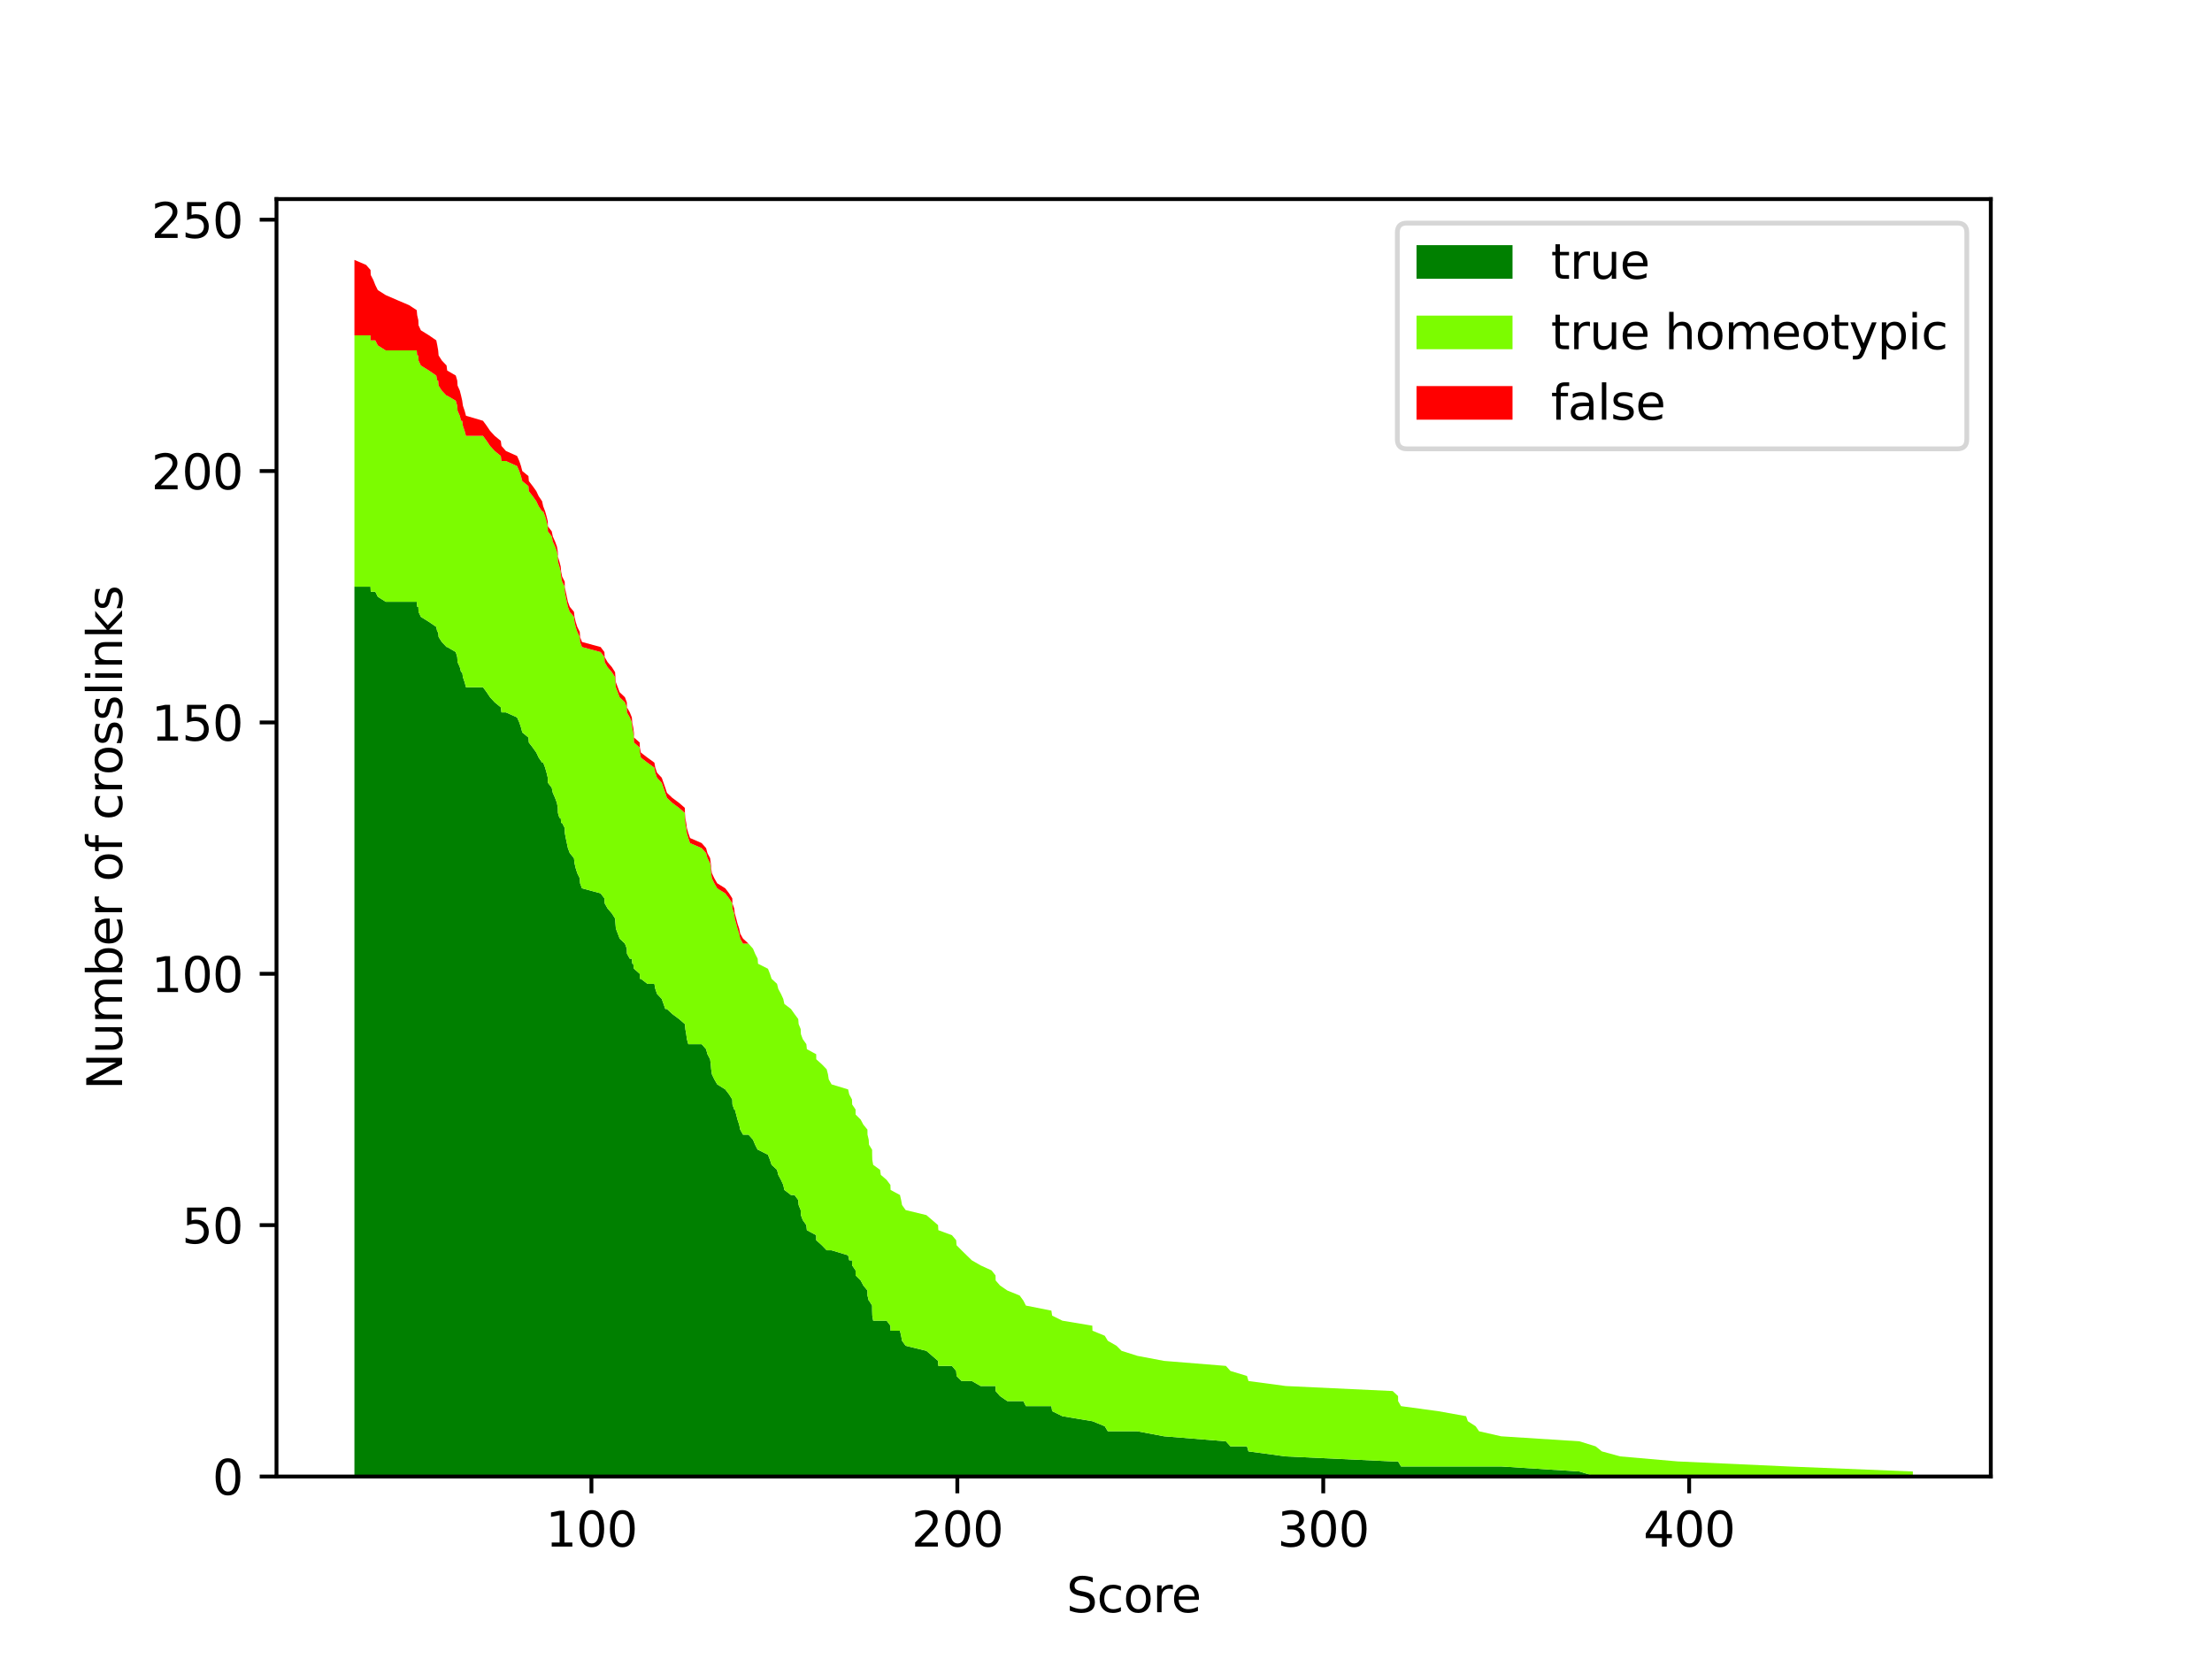 <?xml version="1.0" encoding="utf-8" standalone="no"?>
<!DOCTYPE svg PUBLIC "-//W3C//DTD SVG 1.1//EN"
  "http://www.w3.org/Graphics/SVG/1.1/DTD/svg11.dtd">
<svg xmlns:xlink="http://www.w3.org/1999/xlink" width="460.8pt" height="345.6pt" viewBox="0 0 460.8 345.6" xmlns="http://www.w3.org/2000/svg" version="1.1">
 <defs>
  <style type="text/css">*{stroke-linejoin: round; stroke-linecap: butt}</style>
 </defs>
 <g id="figure_1">
  <g id="patch_1">
   <path d="M 0 345.6 
L 460.8 345.6 
L 460.8 0 
L 0 0 
z
" style="fill: #ffffff"/>
  </g>
  <g id="axes_1">
   <g id="patch_2">
    <path d="M 57.6 307.584 
L 414.72 307.584 
L 414.72 41.472 
L 57.6 41.472 
z
" style="fill: #ffffff"/>
   </g>
   <g id="PolyCollection_1">
    <path d="M 73.833 122.217 
L 73.833 307.584 
L 76.272 307.584 
L 77.187 307.584 
L 77.232 307.584 
L 77.774 307.584 
L 78.185 307.584 
L 78.704 307.584 
L 80.35 307.584 
L 82.766 307.584 
L 85.221 307.584 
L 86.814 307.584 
L 86.906 307.584 
L 87.149 307.584 
L 87.188 307.584 
L 87.675 307.584 
L 89.36 307.584 
L 90.885 307.584 
L 91.098 307.584 
L 91.281 307.584 
L 91.372 307.584 
L 92.036 307.584 
L 93.026 307.584 
L 93.156 307.584 
L 94.947 307.584 
L 95.252 307.584 
L 95.321 307.584 
L 95.786 307.584 
L 96.053 307.584 
L 96.289 307.584 
L 96.434 307.584 
L 96.792 307.584 
L 97.074 307.584 
L 100.619 307.584 
L 101.388 307.584 
L 102.09 307.584 
L 103.058 307.584 
L 104.331 307.584 
L 104.468 307.584 
L 105.383 307.584 
L 107.715 307.584 
L 108.18 307.584 
L 108.531 307.584 
L 108.805 307.584 
L 110.086 307.584 
L 110.17 307.584 
L 110.978 307.584 
L 111.725 307.584 
L 112.22 307.584 
L 112.929 307.584 
L 113.158 307.584 
L 113.562 307.584 
L 113.859 307.584 
L 114.111 307.584 
L 114.141 307.584 
L 114.941 307.584 
L 115.155 307.584 
L 115.627 307.584 
L 116.016 307.584 
L 116.199 307.584 
L 116.23 307.584 
L 116.535 307.584 
L 116.809 307.584 
L 116.9 307.584 
L 117.106 307.584 
L 117.64 307.584 
L 117.663 307.584 
L 117.861 307.584 
L 118.082 307.584 
L 118.303 307.584 
L 118.699 307.584 
L 119.568 307.584 
L 119.683 307.584 
L 119.927 307.584 
L 120.262 307.584 
L 120.78 307.584 
L 120.841 307.584 
L 121.238 307.584 
L 125.118 307.584 
L 125.91 307.584 
L 125.971 307.584 
L 126.566 307.584 
L 127.465 307.584 
L 128.129 307.584 
L 128.212 307.584 
L 128.296 307.584 
L 128.693 307.584 
L 129.089 307.584 
L 130.187 307.584 
L 130.575 307.584 
L 130.606 307.584 
L 131.2 307.584 
L 131.627 307.584 
L 131.711 307.584 
L 131.917 307.584 
L 132.054 307.584 
L 132.077 307.584 
L 133.266 307.584 
L 133.297 307.584 
L 133.51 307.584 
L 134.875 307.584 
L 136.323 307.584 
L 136.513 307.584 
L 136.872 307.584 
L 137.855 307.584 
L 138.229 307.584 
L 138.594 307.584 
L 138.937 307.584 
L 140.05 307.584 
L 141.461 307.584 
L 142.665 307.584 
L 142.688 307.584 
L 142.772 307.584 
L 142.955 307.584 
L 143.092 307.584 
L 143.389 307.584 
L 143.755 307.584 
L 146.171 307.584 
L 147.094 307.584 
L 147.376 307.584 
L 147.932 307.584 
L 148.069 307.584 
L 148.153 307.584 
L 148.306 307.584 
L 148.809 307.584 
L 149.411 307.584 
L 151.088 307.584 
L 151.888 307.584 
L 152.551 307.584 
L 152.582 307.584 
L 152.948 307.584 
L 153.077 307.584 
L 153.367 307.584 
L 153.634 307.584 
L 153.984 307.584 
L 154.198 307.584 
L 154.785 307.584 
L 155.921 307.584 
L 156.866 307.584 
L 157.3 307.584 
L 157.834 307.584 
L 157.91 307.584 
L 159.983 307.584 
L 160.395 307.584 
L 160.738 307.584 
L 161.874 307.584 
L 162.125 307.584 
L 162.689 307.584 
L 163.17 307.584 
L 163.398 307.584 
L 164.77 307.584 
L 165.51 307.584 
L 166.287 307.584 
L 166.371 307.584 
L 166.798 307.584 
L 166.844 307.584 
L 167.233 307.584 
L 167.98 307.584 
L 168.086 307.584 
L 170.03 307.584 
L 170.038 307.584 
L 171.204 307.584 
L 172.21 307.584 
L 172.485 307.584 
L 172.645 307.584 
L 173.232 307.584 
L 176.677 307.584 
L 176.913 307.584 
L 177.485 307.584 
L 177.523 307.584 
L 178.232 307.584 
L 178.24 307.584 
L 179.292 307.584 
L 179.848 307.584 
L 180.702 307.584 
L 180.717 307.584 
L 180.968 307.584 
L 181.029 307.584 
L 181.677 307.584 
L 181.685 307.584 
L 181.716 307.584 
L 181.898 307.584 
L 183.339 307.584 
L 183.492 307.584 
L 184.704 307.584 
L 185.489 307.584 
L 185.527 307.584 
L 187.478 307.584 
L 187.722 307.584 
L 187.913 307.584 
L 188.66 307.584 
L 192.982 307.584 
L 194.201 307.584 
L 195.413 307.584 
L 195.474 307.584 
L 198.31 307.584 
L 199.187 307.584 
L 199.27 307.584 
L 200.307 307.584 
L 201.374 307.584 
L 202.457 307.584 
L 204.271 307.584 
L 206.558 307.584 
L 207.388 307.584 
L 207.411 307.584 
L 208.318 307.584 
L 209.843 307.584 
L 212.419 307.584 
L 213.182 307.584 
L 213.715 307.584 
L 219.021 307.584 
L 219.181 307.584 
L 221.307 307.584 
L 227.55 307.584 
L 227.581 307.584 
L 230.142 307.584 
L 230.775 307.584 
L 232.596 307.584 
L 233.641 307.584 
L 236.941 307.584 
L 242.491 307.584 
L 255.38 307.584 
L 256.318 307.584 
L 259.771 307.584 
L 260.076 307.584 
L 267.821 307.584 
L 290.124 307.584 
L 291.245 307.584 
L 291.252 307.584 
L 291.855 307.584 
L 299.576 307.584 
L 305.415 307.584 
L 305.773 307.584 
L 307.397 307.584 
L 308.114 307.584 
L 312.71 307.584 
L 329.022 307.584 
L 332.399 307.584 
L 333.695 307.584 
L 337.522 307.584 
L 349.504 307.584 
L 372.456 307.584 
L 398.487 307.584 
L 398.487 307.584 
L 398.487 307.584 
L 372.456 307.584 
L 349.504 307.584 
L 337.522 307.584 
L 333.695 307.584 
L 332.399 307.584 
L 329.022 306.537 
L 312.71 305.489 
L 308.114 305.489 
L 307.397 305.489 
L 305.773 305.489 
L 305.415 305.489 
L 299.576 305.489 
L 291.855 305.489 
L 291.252 304.442 
L 291.245 304.442 
L 290.124 304.442 
L 267.821 303.395 
L 260.076 302.348 
L 259.771 301.3 
L 256.318 301.3 
L 255.38 300.253 
L 242.491 299.206 
L 236.941 298.159 
L 233.641 298.159 
L 232.596 298.159 
L 230.775 298.159 
L 230.142 297.111 
L 227.581 296.064 
L 227.55 296.064 
L 221.307 295.017 
L 219.181 293.969 
L 219.021 292.922 
L 213.715 292.922 
L 213.182 291.875 
L 212.419 291.875 
L 209.843 291.875 
L 208.318 290.828 
L 207.411 289.78 
L 207.388 288.733 
L 206.558 288.733 
L 204.271 288.733 
L 202.457 287.686 
L 201.374 287.686 
L 200.307 287.686 
L 199.27 286.639 
L 199.187 285.591 
L 198.31 284.544 
L 195.474 284.544 
L 195.413 283.497 
L 194.201 282.449 
L 192.982 281.402 
L 188.66 280.355 
L 187.913 279.308 
L 187.722 278.26 
L 187.478 277.213 
L 185.527 277.213 
L 185.489 276.166 
L 184.704 275.119 
L 183.492 275.119 
L 183.339 275.119 
L 181.898 275.119 
L 181.716 274.071 
L 181.685 273.024 
L 181.677 271.977 
L 181.029 270.929 
L 180.968 270.929 
L 180.717 269.882 
L 180.702 268.835 
L 179.848 267.788 
L 179.292 266.74 
L 178.24 265.693 
L 178.232 264.646 
L 177.523 263.599 
L 177.485 262.551 
L 176.913 262.551 
L 176.677 261.504 
L 173.232 260.457 
L 172.645 260.457 
L 172.485 260.457 
L 172.21 260.457 
L 171.204 259.409 
L 170.038 258.362 
L 170.03 257.315 
L 168.086 256.268 
L 167.98 255.22 
L 167.233 254.173 
L 166.844 253.126 
L 166.798 252.079 
L 166.371 251.031 
L 166.287 249.984 
L 165.51 248.937 
L 164.77 248.937 
L 163.398 247.889 
L 163.17 246.842 
L 162.689 245.795 
L 162.125 244.748 
L 161.874 243.7 
L 160.738 242.653 
L 160.395 241.606 
L 159.983 240.559 
L 157.91 239.511 
L 157.834 239.511 
L 157.3 238.464 
L 156.866 237.417 
L 155.921 236.369 
L 154.785 236.369 
L 154.198 235.322 
L 153.984 234.275 
L 153.634 233.228 
L 153.367 232.18 
L 153.077 231.133 
L 152.948 231.133 
L 152.582 230.086 
L 152.551 229.039 
L 151.888 227.991 
L 151.088 226.944 
L 149.411 225.897 
L 148.809 224.849 
L 148.306 223.802 
L 148.153 222.755 
L 148.069 221.708 
L 147.932 220.66 
L 147.376 219.613 
L 147.094 218.566 
L 146.171 217.519 
L 143.755 217.519 
L 143.389 217.519 
L 143.092 216.471 
L 142.955 215.424 
L 142.772 214.377 
L 142.688 213.329 
L 142.665 213.329 
L 141.461 212.282 
L 140.05 211.235 
L 138.937 210.188 
L 138.594 210.188 
L 138.229 209.14 
L 137.855 208.093 
L 136.872 207.046 
L 136.513 205.999 
L 136.323 204.951 
L 134.875 204.951 
L 133.51 203.904 
L 133.297 203.904 
L 133.266 202.857 
L 132.077 201.809 
L 132.054 201.809 
L 131.917 200.762 
L 131.711 200.762 
L 131.627 199.715 
L 131.2 199.715 
L 130.606 198.668 
L 130.575 197.62 
L 130.187 196.573 
L 129.089 195.526 
L 128.693 194.479 
L 128.296 193.431 
L 128.212 192.384 
L 128.129 191.337 
L 127.465 190.289 
L 126.566 189.242 
L 125.971 188.195 
L 125.91 187.148 
L 125.118 186.1 
L 121.238 185.053 
L 120.841 184.006 
L 120.78 182.959 
L 120.262 181.911 
L 119.927 180.864 
L 119.683 179.817 
L 119.568 178.769 
L 118.699 177.722 
L 118.303 176.675 
L 118.082 175.628 
L 117.861 174.58 
L 117.663 173.533 
L 117.64 172.486 
L 117.106 171.439 
L 116.9 171.439 
L 116.809 170.391 
L 116.535 170.391 
L 116.23 169.344 
L 116.199 168.297 
L 116.016 167.249 
L 115.627 166.202 
L 115.155 165.155 
L 114.941 164.108 
L 114.141 163.06 
L 114.111 162.013 
L 113.859 160.966 
L 113.562 159.919 
L 113.158 158.871 
L 112.929 158.871 
L 112.22 157.824 
L 111.725 156.777 
L 110.978 155.729 
L 110.17 154.682 
L 110.086 153.635 
L 108.805 152.588 
L 108.531 151.54 
L 108.18 150.493 
L 107.715 149.446 
L 105.383 148.399 
L 104.468 148.399 
L 104.331 147.351 
L 103.058 146.304 
L 102.09 145.257 
L 101.388 144.209 
L 100.619 143.162 
L 97.074 143.162 
L 96.792 142.115 
L 96.434 141.068 
L 96.289 140.02 
L 96.053 140.02 
L 95.786 138.973 
L 95.321 137.926 
L 95.252 136.879 
L 94.947 135.831 
L 93.156 134.784 
L 93.026 134.784 
L 92.036 133.737 
L 91.372 132.689 
L 91.281 131.642 
L 91.098 131.642 
L 90.885 130.595 
L 89.36 129.548 
L 87.675 128.5 
L 87.188 127.453 
L 87.149 126.406 
L 86.906 126.406 
L 86.814 125.359 
L 85.221 125.359 
L 82.766 125.359 
L 80.35 125.359 
L 78.704 124.311 
L 78.185 123.264 
L 77.774 123.264 
L 77.232 123.264 
L 77.187 122.217 
L 76.272 122.217 
L 73.833 122.217 
z
" clip-path="url(#p0ef861dd2a)" style="fill: #008000"/>
   </g>
   <g id="PolyCollection_2">
    <path d="M 73.833 69.853 
L 73.833 122.217 
L 76.272 122.217 
L 77.187 122.217 
L 77.232 123.264 
L 77.774 123.264 
L 78.185 123.264 
L 78.704 124.311 
L 80.35 125.359 
L 82.766 125.359 
L 85.221 125.359 
L 86.814 125.359 
L 86.906 126.406 
L 87.149 126.406 
L 87.188 127.453 
L 87.675 128.5 
L 89.36 129.548 
L 90.885 130.595 
L 91.098 131.642 
L 91.281 131.642 
L 91.372 132.689 
L 92.036 133.737 
L 93.026 134.784 
L 93.156 134.784 
L 94.947 135.831 
L 95.252 136.879 
L 95.321 137.926 
L 95.786 138.973 
L 96.053 140.02 
L 96.289 140.02 
L 96.434 141.068 
L 96.792 142.115 
L 97.074 143.162 
L 100.619 143.162 
L 101.388 144.209 
L 102.09 145.257 
L 103.058 146.304 
L 104.331 147.351 
L 104.468 148.399 
L 105.383 148.399 
L 107.715 149.446 
L 108.18 150.493 
L 108.531 151.54 
L 108.805 152.588 
L 110.086 153.635 
L 110.17 154.682 
L 110.978 155.729 
L 111.725 156.777 
L 112.22 157.824 
L 112.929 158.871 
L 113.158 158.871 
L 113.562 159.919 
L 113.859 160.966 
L 114.111 162.013 
L 114.141 163.06 
L 114.941 164.108 
L 115.155 165.155 
L 115.627 166.202 
L 116.016 167.249 
L 116.199 168.297 
L 116.23 169.344 
L 116.535 170.391 
L 116.809 170.391 
L 116.9 171.439 
L 117.106 171.439 
L 117.64 172.486 
L 117.663 173.533 
L 117.861 174.58 
L 118.082 175.628 
L 118.303 176.675 
L 118.699 177.722 
L 119.568 178.769 
L 119.683 179.817 
L 119.927 180.864 
L 120.262 181.911 
L 120.78 182.959 
L 120.841 184.006 
L 121.238 185.053 
L 125.118 186.1 
L 125.91 187.148 
L 125.971 188.195 
L 126.566 189.242 
L 127.465 190.289 
L 128.129 191.337 
L 128.212 192.384 
L 128.296 193.431 
L 128.693 194.479 
L 129.089 195.526 
L 130.187 196.573 
L 130.575 197.62 
L 130.606 198.668 
L 131.2 199.715 
L 131.627 199.715 
L 131.711 200.762 
L 131.917 200.762 
L 132.054 201.809 
L 132.077 201.809 
L 133.266 202.857 
L 133.297 203.904 
L 133.51 203.904 
L 134.875 204.951 
L 136.323 204.951 
L 136.513 205.999 
L 136.872 207.046 
L 137.855 208.093 
L 138.229 209.14 
L 138.594 210.188 
L 138.937 210.188 
L 140.05 211.235 
L 141.461 212.282 
L 142.665 213.329 
L 142.688 213.329 
L 142.772 214.377 
L 142.955 215.424 
L 143.092 216.471 
L 143.389 217.519 
L 143.755 217.519 
L 146.171 217.519 
L 147.094 218.566 
L 147.376 219.613 
L 147.932 220.66 
L 148.069 221.708 
L 148.153 222.755 
L 148.306 223.802 
L 148.809 224.849 
L 149.411 225.897 
L 151.088 226.944 
L 151.888 227.991 
L 152.551 229.039 
L 152.582 230.086 
L 152.948 231.133 
L 153.077 231.133 
L 153.367 232.18 
L 153.634 233.228 
L 153.984 234.275 
L 154.198 235.322 
L 154.785 236.369 
L 155.921 236.369 
L 156.866 237.417 
L 157.3 238.464 
L 157.834 239.511 
L 157.91 239.511 
L 159.983 240.559 
L 160.395 241.606 
L 160.738 242.653 
L 161.874 243.7 
L 162.125 244.748 
L 162.689 245.795 
L 163.17 246.842 
L 163.398 247.889 
L 164.77 248.937 
L 165.51 248.937 
L 166.287 249.984 
L 166.371 251.031 
L 166.798 252.079 
L 166.844 253.126 
L 167.233 254.173 
L 167.98 255.22 
L 168.086 256.268 
L 170.03 257.315 
L 170.038 258.362 
L 171.204 259.409 
L 172.21 260.457 
L 172.485 260.457 
L 172.645 260.457 
L 173.232 260.457 
L 176.677 261.504 
L 176.913 262.551 
L 177.485 262.551 
L 177.523 263.599 
L 178.232 264.646 
L 178.24 265.693 
L 179.292 266.74 
L 179.848 267.788 
L 180.702 268.835 
L 180.717 269.882 
L 180.968 270.929 
L 181.029 270.929 
L 181.677 271.977 
L 181.685 273.024 
L 181.716 274.071 
L 181.898 275.119 
L 183.339 275.119 
L 183.492 275.119 
L 184.704 275.119 
L 185.489 276.166 
L 185.527 277.213 
L 187.478 277.213 
L 187.722 278.26 
L 187.913 279.308 
L 188.66 280.355 
L 192.982 281.402 
L 194.201 282.449 
L 195.413 283.497 
L 195.474 284.544 
L 198.31 284.544 
L 199.187 285.591 
L 199.27 286.639 
L 200.307 287.686 
L 201.374 287.686 
L 202.457 287.686 
L 204.271 288.733 
L 206.558 288.733 
L 207.388 288.733 
L 207.411 289.78 
L 208.318 290.828 
L 209.843 291.875 
L 212.419 291.875 
L 213.182 291.875 
L 213.715 292.922 
L 219.021 292.922 
L 219.181 293.969 
L 221.307 295.017 
L 227.55 296.064 
L 227.581 296.064 
L 230.142 297.111 
L 230.775 298.159 
L 232.596 298.159 
L 233.641 298.159 
L 236.941 298.159 
L 242.491 299.206 
L 255.38 300.253 
L 256.318 301.3 
L 259.771 301.3 
L 260.076 302.348 
L 267.821 303.395 
L 290.124 304.442 
L 291.245 304.442 
L 291.252 304.442 
L 291.855 305.489 
L 299.576 305.489 
L 305.415 305.489 
L 305.773 305.489 
L 307.397 305.489 
L 308.114 305.489 
L 312.71 305.489 
L 329.022 306.537 
L 332.399 307.584 
L 333.695 307.584 
L 337.522 307.584 
L 349.504 307.584 
L 372.456 307.584 
L 398.487 307.584 
L 398.487 306.537 
L 398.487 306.537 
L 372.456 305.489 
L 349.504 304.442 
L 337.522 303.395 
L 333.695 302.348 
L 332.399 301.3 
L 329.022 300.253 
L 312.71 299.206 
L 308.114 298.159 
L 307.397 297.111 
L 305.773 296.064 
L 305.415 295.017 
L 299.576 293.969 
L 291.855 292.922 
L 291.252 291.875 
L 291.245 290.828 
L 290.124 289.78 
L 267.821 288.733 
L 260.076 287.686 
L 259.771 286.639 
L 256.318 285.591 
L 255.38 284.544 
L 242.491 283.497 
L 236.941 282.449 
L 233.641 281.402 
L 232.596 280.355 
L 230.775 279.308 
L 230.142 278.26 
L 227.581 277.213 
L 227.55 276.166 
L 221.307 275.119 
L 219.181 274.071 
L 219.021 273.024 
L 213.715 271.977 
L 213.182 270.929 
L 212.419 269.882 
L 209.843 268.835 
L 208.318 267.788 
L 207.411 266.74 
L 207.388 265.693 
L 206.558 264.646 
L 204.271 263.599 
L 202.457 262.551 
L 201.374 261.504 
L 200.307 260.457 
L 199.27 259.409 
L 199.187 258.362 
L 198.31 257.315 
L 195.474 256.268 
L 195.413 255.22 
L 194.201 254.173 
L 192.982 253.126 
L 188.66 252.079 
L 187.913 251.031 
L 187.722 249.984 
L 187.478 248.937 
L 185.527 247.889 
L 185.489 246.842 
L 184.704 245.795 
L 183.492 244.748 
L 183.339 243.7 
L 181.898 242.653 
L 181.716 241.606 
L 181.685 240.559 
L 181.677 239.511 
L 181.029 238.464 
L 180.968 237.417 
L 180.717 236.369 
L 180.702 235.322 
L 179.848 234.275 
L 179.292 233.228 
L 178.24 232.18 
L 178.232 231.133 
L 177.523 230.086 
L 177.485 229.039 
L 176.913 227.991 
L 176.677 226.944 
L 173.232 225.897 
L 172.645 224.849 
L 172.485 223.802 
L 172.21 222.755 
L 171.204 221.708 
L 170.038 220.66 
L 170.03 219.613 
L 168.086 218.566 
L 167.98 217.519 
L 167.233 216.471 
L 166.844 215.424 
L 166.798 214.377 
L 166.371 213.329 
L 166.287 212.282 
L 165.51 211.235 
L 164.77 210.188 
L 163.398 209.14 
L 163.17 208.093 
L 162.689 207.046 
L 162.125 205.999 
L 161.874 204.951 
L 160.738 203.904 
L 160.395 202.857 
L 159.983 201.809 
L 157.91 200.762 
L 157.834 199.715 
L 157.3 198.668 
L 156.866 197.62 
L 155.921 196.573 
L 154.785 196.573 
L 154.198 195.526 
L 153.984 194.479 
L 153.634 193.431 
L 153.367 192.384 
L 153.077 191.337 
L 152.948 190.289 
L 152.582 189.242 
L 152.551 188.195 
L 151.888 187.148 
L 151.088 186.1 
L 149.411 185.053 
L 148.809 184.006 
L 148.306 182.959 
L 148.153 181.911 
L 148.069 180.864 
L 147.932 179.817 
L 147.376 178.769 
L 147.094 177.722 
L 146.171 176.675 
L 143.755 175.628 
L 143.389 174.58 
L 143.092 173.533 
L 142.955 172.486 
L 142.772 171.439 
L 142.688 170.391 
L 142.665 169.344 
L 141.461 168.297 
L 140.05 167.249 
L 138.937 166.202 
L 138.594 165.155 
L 138.229 164.108 
L 137.855 163.06 
L 136.872 162.013 
L 136.513 160.966 
L 136.323 159.919 
L 134.875 158.871 
L 133.51 157.824 
L 133.297 156.777 
L 133.266 155.729 
L 132.077 154.682 
L 132.054 153.635 
L 131.917 152.588 
L 131.711 151.54 
L 131.627 150.493 
L 131.2 149.446 
L 130.606 148.399 
L 130.575 147.351 
L 130.187 146.304 
L 129.089 145.257 
L 128.693 144.209 
L 128.296 143.162 
L 128.212 142.115 
L 128.129 141.068 
L 127.465 140.02 
L 126.566 138.973 
L 125.971 137.926 
L 125.91 136.879 
L 125.118 135.831 
L 121.238 134.784 
L 120.841 133.737 
L 120.78 132.689 
L 120.262 131.642 
L 119.927 130.595 
L 119.683 129.548 
L 119.568 128.5 
L 118.699 127.453 
L 118.303 126.406 
L 118.082 125.359 
L 117.861 124.311 
L 117.663 123.264 
L 117.64 122.217 
L 117.106 121.169 
L 116.9 120.122 
L 116.809 119.075 
L 116.535 118.028 
L 116.23 116.98 
L 116.199 115.933 
L 116.016 114.886 
L 115.627 113.839 
L 115.155 112.791 
L 114.941 111.744 
L 114.141 110.697 
L 114.111 109.649 
L 113.859 108.602 
L 113.562 107.555 
L 113.158 106.508 
L 112.929 106.508 
L 112.22 105.46 
L 111.725 104.413 
L 110.978 103.366 
L 110.17 102.319 
L 110.086 101.271 
L 108.805 100.224 
L 108.531 99.177 
L 108.18 98.129 
L 107.715 97.082 
L 105.383 96.035 
L 104.468 96.035 
L 104.331 94.988 
L 103.058 93.94 
L 102.09 92.893 
L 101.388 91.846 
L 100.619 90.799 
L 97.074 90.799 
L 96.792 89.751 
L 96.434 88.704 
L 96.289 87.657 
L 96.053 87.657 
L 95.786 86.609 
L 95.321 85.562 
L 95.252 84.515 
L 94.947 83.468 
L 93.156 82.42 
L 93.026 82.42 
L 92.036 81.373 
L 91.372 80.326 
L 91.281 79.279 
L 91.098 79.279 
L 90.885 78.231 
L 89.36 77.184 
L 87.675 76.137 
L 87.188 75.089 
L 87.149 74.042 
L 86.906 74.042 
L 86.814 72.995 
L 85.221 72.995 
L 82.766 72.995 
L 80.35 72.995 
L 78.704 71.948 
L 78.185 70.9 
L 77.774 70.9 
L 77.232 70.9 
L 77.187 69.853 
L 76.272 69.853 
L 73.833 69.853 
z
" clip-path="url(#p0ef861dd2a)" style="fill: #7cfc00"/>
   </g>
   <g id="PolyCollection_3">
    <path d="M 73.833 54.144 
L 73.833 69.853 
L 76.272 69.853 
L 77.187 69.853 
L 77.232 70.9 
L 77.774 70.9 
L 78.185 70.9 
L 78.704 71.948 
L 80.35 72.995 
L 82.766 72.995 
L 85.221 72.995 
L 86.814 72.995 
L 86.906 74.042 
L 87.149 74.042 
L 87.188 75.089 
L 87.675 76.137 
L 89.36 77.184 
L 90.885 78.231 
L 91.098 79.279 
L 91.281 79.279 
L 91.372 80.326 
L 92.036 81.373 
L 93.026 82.42 
L 93.156 82.42 
L 94.947 83.468 
L 95.252 84.515 
L 95.321 85.562 
L 95.786 86.609 
L 96.053 87.657 
L 96.289 87.657 
L 96.434 88.704 
L 96.792 89.751 
L 97.074 90.799 
L 100.619 90.799 
L 101.388 91.846 
L 102.09 92.893 
L 103.058 93.94 
L 104.331 94.988 
L 104.468 96.035 
L 105.383 96.035 
L 107.715 97.082 
L 108.18 98.129 
L 108.531 99.177 
L 108.805 100.224 
L 110.086 101.271 
L 110.17 102.319 
L 110.978 103.366 
L 111.725 104.413 
L 112.22 105.46 
L 112.929 106.508 
L 113.158 106.508 
L 113.562 107.555 
L 113.859 108.602 
L 114.111 109.649 
L 114.141 110.697 
L 114.941 111.744 
L 115.155 112.791 
L 115.627 113.839 
L 116.016 114.886 
L 116.199 115.933 
L 116.23 116.98 
L 116.535 118.028 
L 116.809 119.075 
L 116.9 120.122 
L 117.106 121.169 
L 117.64 122.217 
L 117.663 123.264 
L 117.861 124.311 
L 118.082 125.359 
L 118.303 126.406 
L 118.699 127.453 
L 119.568 128.5 
L 119.683 129.548 
L 119.927 130.595 
L 120.262 131.642 
L 120.78 132.689 
L 120.841 133.737 
L 121.238 134.784 
L 125.118 135.831 
L 125.91 136.879 
L 125.971 137.926 
L 126.566 138.973 
L 127.465 140.02 
L 128.129 141.068 
L 128.212 142.115 
L 128.296 143.162 
L 128.693 144.209 
L 129.089 145.257 
L 130.187 146.304 
L 130.575 147.351 
L 130.606 148.399 
L 131.2 149.446 
L 131.627 150.493 
L 131.711 151.54 
L 131.917 152.588 
L 132.054 153.635 
L 132.077 154.682 
L 133.266 155.729 
L 133.297 156.777 
L 133.51 157.824 
L 134.875 158.871 
L 136.323 159.919 
L 136.513 160.966 
L 136.872 162.013 
L 137.855 163.06 
L 138.229 164.108 
L 138.594 165.155 
L 138.937 166.202 
L 140.05 167.249 
L 141.461 168.297 
L 142.665 169.344 
L 142.688 170.391 
L 142.772 171.439 
L 142.955 172.486 
L 143.092 173.533 
L 143.389 174.58 
L 143.755 175.628 
L 146.171 176.675 
L 147.094 177.722 
L 147.376 178.769 
L 147.932 179.817 
L 148.069 180.864 
L 148.153 181.911 
L 148.306 182.959 
L 148.809 184.006 
L 149.411 185.053 
L 151.088 186.1 
L 151.888 187.148 
L 152.551 188.195 
L 152.582 189.242 
L 152.948 190.289 
L 153.077 191.337 
L 153.367 192.384 
L 153.634 193.431 
L 153.984 194.479 
L 154.198 195.526 
L 154.785 196.573 
L 155.921 196.573 
L 156.866 197.62 
L 157.3 198.668 
L 157.834 199.715 
L 157.91 200.762 
L 159.983 201.809 
L 160.395 202.857 
L 160.738 203.904 
L 161.874 204.951 
L 162.125 205.999 
L 162.689 207.046 
L 163.17 208.093 
L 163.398 209.14 
L 164.77 210.188 
L 165.51 211.235 
L 166.287 212.282 
L 166.371 213.329 
L 166.798 214.377 
L 166.844 215.424 
L 167.233 216.471 
L 167.98 217.519 
L 168.086 218.566 
L 170.03 219.613 
L 170.038 220.66 
L 171.204 221.708 
L 172.21 222.755 
L 172.485 223.802 
L 172.645 224.849 
L 173.232 225.897 
L 176.677 226.944 
L 176.913 227.991 
L 177.485 229.039 
L 177.523 230.086 
L 178.232 231.133 
L 178.24 232.18 
L 179.292 233.228 
L 179.848 234.275 
L 180.702 235.322 
L 180.717 236.369 
L 180.968 237.417 
L 181.029 238.464 
L 181.677 239.511 
L 181.685 240.559 
L 181.716 241.606 
L 181.898 242.653 
L 183.339 243.7 
L 183.492 244.748 
L 184.704 245.795 
L 185.489 246.842 
L 185.527 247.889 
L 187.478 248.937 
L 187.722 249.984 
L 187.913 251.031 
L 188.66 252.079 
L 192.982 253.126 
L 194.201 254.173 
L 195.413 255.22 
L 195.474 256.268 
L 198.31 257.315 
L 199.187 258.362 
L 199.27 259.409 
L 200.307 260.457 
L 201.374 261.504 
L 202.457 262.551 
L 204.271 263.599 
L 206.558 264.646 
L 207.388 265.693 
L 207.411 266.74 
L 208.318 267.788 
L 209.843 268.835 
L 212.419 269.882 
L 213.182 270.929 
L 213.715 271.977 
L 219.021 273.024 
L 219.181 274.071 
L 221.307 275.119 
L 227.55 276.166 
L 227.581 277.213 
L 230.142 278.26 
L 230.775 279.308 
L 232.596 280.355 
L 233.641 281.402 
L 236.941 282.449 
L 242.491 283.497 
L 255.38 284.544 
L 256.318 285.591 
L 259.771 286.639 
L 260.076 287.686 
L 267.821 288.733 
L 290.124 289.78 
L 291.245 290.828 
L 291.252 291.875 
L 291.855 292.922 
L 299.576 293.969 
L 305.415 295.017 
L 305.773 296.064 
L 307.397 297.111 
L 308.114 298.159 
L 312.71 299.206 
L 329.022 300.253 
L 332.399 301.3 
L 333.695 302.348 
L 337.522 303.395 
L 349.504 304.442 
L 372.456 305.489 
L 398.487 306.537 
L 398.487 306.537 
L 398.487 306.537 
L 372.456 305.489 
L 349.504 304.442 
L 337.522 303.395 
L 333.695 302.348 
L 332.399 301.3 
L 329.022 300.253 
L 312.71 299.206 
L 308.114 298.159 
L 307.397 297.111 
L 305.773 296.064 
L 305.415 295.017 
L 299.576 293.969 
L 291.855 292.922 
L 291.252 291.875 
L 291.245 290.828 
L 290.124 289.78 
L 267.821 288.733 
L 260.076 287.686 
L 259.771 286.639 
L 256.318 285.591 
L 255.38 284.544 
L 242.491 283.497 
L 236.941 282.449 
L 233.641 281.402 
L 232.596 280.355 
L 230.775 279.308 
L 230.142 278.26 
L 227.581 277.213 
L 227.55 276.166 
L 221.307 275.119 
L 219.181 274.071 
L 219.021 273.024 
L 213.715 271.977 
L 213.182 270.929 
L 212.419 269.882 
L 209.843 268.835 
L 208.318 267.788 
L 207.411 266.74 
L 207.388 265.693 
L 206.558 264.646 
L 204.271 263.599 
L 202.457 262.551 
L 201.374 261.504 
L 200.307 260.457 
L 199.27 259.409 
L 199.187 258.362 
L 198.31 257.315 
L 195.474 256.268 
L 195.413 255.22 
L 194.201 254.173 
L 192.982 253.126 
L 188.66 252.079 
L 187.913 251.031 
L 187.722 249.984 
L 187.478 248.937 
L 185.527 247.889 
L 185.489 246.842 
L 184.704 245.795 
L 183.492 244.748 
L 183.339 243.7 
L 181.898 242.653 
L 181.716 241.606 
L 181.685 240.559 
L 181.677 239.511 
L 181.029 238.464 
L 180.968 237.417 
L 180.717 236.369 
L 180.702 235.322 
L 179.848 234.275 
L 179.292 233.228 
L 178.24 232.18 
L 178.232 231.133 
L 177.523 230.086 
L 177.485 229.039 
L 176.913 227.991 
L 176.677 226.944 
L 173.232 225.897 
L 172.645 224.849 
L 172.485 223.802 
L 172.21 222.755 
L 171.204 221.708 
L 170.038 220.66 
L 170.03 219.613 
L 168.086 218.566 
L 167.98 217.519 
L 167.233 216.471 
L 166.844 215.424 
L 166.798 214.377 
L 166.371 213.329 
L 166.287 212.282 
L 165.51 211.235 
L 164.77 210.188 
L 163.398 209.14 
L 163.17 208.093 
L 162.689 207.046 
L 162.125 205.999 
L 161.874 204.951 
L 160.738 203.904 
L 160.395 202.857 
L 159.983 201.809 
L 157.91 200.762 
L 157.834 199.715 
L 157.3 198.668 
L 156.866 197.62 
L 155.921 196.573 
L 154.785 195.526 
L 154.198 194.479 
L 153.984 193.431 
L 153.634 192.384 
L 153.367 191.337 
L 153.077 190.289 
L 152.948 189.242 
L 152.582 188.195 
L 152.551 187.148 
L 151.888 186.1 
L 151.088 185.053 
L 149.411 184.006 
L 148.809 182.959 
L 148.306 181.911 
L 148.153 180.864 
L 148.069 179.817 
L 147.932 178.769 
L 147.376 177.722 
L 147.094 176.675 
L 146.171 175.628 
L 143.755 174.58 
L 143.389 173.533 
L 143.092 172.486 
L 142.955 171.439 
L 142.772 170.391 
L 142.688 169.344 
L 142.665 168.297 
L 141.461 167.249 
L 140.05 166.202 
L 138.937 165.155 
L 138.594 164.108 
L 138.229 163.06 
L 137.855 162.013 
L 136.872 160.966 
L 136.513 159.919 
L 136.323 158.871 
L 134.875 157.824 
L 133.51 156.777 
L 133.297 155.729 
L 133.266 154.682 
L 132.077 153.635 
L 132.054 152.588 
L 131.917 151.54 
L 131.711 150.493 
L 131.627 149.446 
L 131.2 148.399 
L 130.606 147.351 
L 130.575 146.304 
L 130.187 145.257 
L 129.089 144.209 
L 128.693 143.162 
L 128.296 142.115 
L 128.212 141.068 
L 128.129 140.02 
L 127.465 138.973 
L 126.566 137.926 
L 125.971 136.879 
L 125.91 135.831 
L 125.118 134.784 
L 121.238 133.737 
L 120.841 132.689 
L 120.78 131.642 
L 120.262 130.595 
L 119.927 129.548 
L 119.683 128.5 
L 119.568 127.453 
L 118.699 126.406 
L 118.303 125.359 
L 118.082 124.311 
L 117.861 123.264 
L 117.663 122.217 
L 117.64 121.169 
L 117.106 120.122 
L 116.9 119.075 
L 116.809 118.028 
L 116.535 116.98 
L 116.23 115.933 
L 116.199 114.886 
L 116.016 113.839 
L 115.627 112.791 
L 115.155 111.744 
L 114.941 110.697 
L 114.141 109.649 
L 114.111 108.602 
L 113.859 107.555 
L 113.562 106.508 
L 113.158 105.46 
L 112.929 104.413 
L 112.22 103.366 
L 111.725 102.319 
L 110.978 101.271 
L 110.17 100.224 
L 110.086 99.177 
L 108.805 98.129 
L 108.531 97.082 
L 108.18 96.035 
L 107.715 94.988 
L 105.383 93.94 
L 104.468 92.893 
L 104.331 91.846 
L 103.058 90.799 
L 102.09 89.751 
L 101.388 88.704 
L 100.619 87.657 
L 97.074 86.609 
L 96.792 85.562 
L 96.434 84.515 
L 96.289 83.468 
L 96.053 82.42 
L 95.786 81.373 
L 95.321 80.326 
L 95.252 79.279 
L 94.947 78.231 
L 93.156 77.184 
L 93.026 76.137 
L 92.036 75.089 
L 91.372 74.042 
L 91.281 72.995 
L 91.098 71.948 
L 90.885 70.9 
L 89.36 69.853 
L 87.675 68.806 
L 87.188 67.759 
L 87.149 66.711 
L 86.906 65.664 
L 86.814 64.617 
L 85.221 63.569 
L 82.766 62.522 
L 80.35 61.475 
L 78.704 60.428 
L 78.185 59.38 
L 77.774 58.333 
L 77.232 57.286 
L 77.187 56.239 
L 76.272 55.191 
L 73.833 54.144 
z
" clip-path="url(#p0ef861dd2a)" style="fill: #ff0000"/>
   </g>
   <g id="matplotlib.axis_1">
    <g id="xtick_1">
     <g id="line2d_1">
      <defs>
       <path id="m386a42df6a" d="M 0 0 
L 0 3.5 
" style="stroke: #000000; stroke-width: 0.8"/>
      </defs>
      <g>
       <use xlink:href="#m386a42df6a" x="123.204" y="307.584" style="stroke: #000000; stroke-width: 0.8"/>
      </g>
     </g>
     <g id="text_1">
      <!-- 100 -->
      <g transform="translate(113.661 322.182) scale(0.1 -0.1)">
       <defs>
        <path id="DejaVuSans-31" d="M 794 531 
L 1825 531 
L 1825 4091 
L 703 3866 
L 703 4441 
L 1819 4666 
L 2450 4666 
L 2450 531 
L 3481 531 
L 3481 0 
L 794 0 
L 794 531 
z
" transform="scale(0.016)"/>
        <path id="DejaVuSans-30" d="M 2034 4250 
Q 1547 4250 1301 3770 
Q 1056 3291 1056 2328 
Q 1056 1369 1301 889 
Q 1547 409 2034 409 
Q 2525 409 2770 889 
Q 3016 1369 3016 2328 
Q 3016 3291 2770 3770 
Q 2525 4250 2034 4250 
z
M 2034 4750 
Q 2819 4750 3233 4129 
Q 3647 3509 3647 2328 
Q 3647 1150 3233 529 
Q 2819 -91 2034 -91 
Q 1250 -91 836 529 
Q 422 1150 422 2328 
Q 422 3509 836 4129 
Q 1250 4750 2034 4750 
z
" transform="scale(0.016)"/>
       </defs>
       <use xlink:href="#DejaVuSans-31"/>
       <use xlink:href="#DejaVuSans-30" x="63.623"/>
       <use xlink:href="#DejaVuSans-30" x="127.246"/>
      </g>
     </g>
    </g>
    <g id="xtick_2">
     <g id="line2d_2">
      <g>
       <use xlink:href="#m386a42df6a" x="199.43" y="307.584" style="stroke: #000000; stroke-width: 0.8"/>
      </g>
     </g>
     <g id="text_2">
      <!-- 200 -->
      <g transform="translate(189.887 322.182) scale(0.1 -0.1)">
       <defs>
        <path id="DejaVuSans-32" d="M 1228 531 
L 3431 531 
L 3431 0 
L 469 0 
L 469 531 
Q 828 903 1448 1529 
Q 2069 2156 2228 2338 
Q 2531 2678 2651 2914 
Q 2772 3150 2772 3378 
Q 2772 3750 2511 3984 
Q 2250 4219 1831 4219 
Q 1534 4219 1204 4116 
Q 875 4013 500 3803 
L 500 4441 
Q 881 4594 1212 4672 
Q 1544 4750 1819 4750 
Q 2544 4750 2975 4387 
Q 3406 4025 3406 3419 
Q 3406 3131 3298 2873 
Q 3191 2616 2906 2266 
Q 2828 2175 2409 1742 
Q 1991 1309 1228 531 
z
" transform="scale(0.016)"/>
       </defs>
       <use xlink:href="#DejaVuSans-32"/>
       <use xlink:href="#DejaVuSans-30" x="63.623"/>
       <use xlink:href="#DejaVuSans-30" x="127.246"/>
      </g>
     </g>
    </g>
    <g id="xtick_3">
     <g id="line2d_3">
      <g>
       <use xlink:href="#m386a42df6a" x="275.657" y="307.584" style="stroke: #000000; stroke-width: 0.8"/>
      </g>
     </g>
     <g id="text_3">
      <!-- 300 -->
      <g transform="translate(266.113 322.182) scale(0.1 -0.1)">
       <defs>
        <path id="DejaVuSans-33" d="M 2597 2516 
Q 3050 2419 3304 2112 
Q 3559 1806 3559 1356 
Q 3559 666 3084 287 
Q 2609 -91 1734 -91 
Q 1441 -91 1130 -33 
Q 819 25 488 141 
L 488 750 
Q 750 597 1062 519 
Q 1375 441 1716 441 
Q 2309 441 2620 675 
Q 2931 909 2931 1356 
Q 2931 1769 2642 2001 
Q 2353 2234 1838 2234 
L 1294 2234 
L 1294 2753 
L 1863 2753 
Q 2328 2753 2575 2939 
Q 2822 3125 2822 3475 
Q 2822 3834 2567 4026 
Q 2313 4219 1838 4219 
Q 1578 4219 1281 4162 
Q 984 4106 628 3988 
L 628 4550 
Q 988 4650 1302 4700 
Q 1616 4750 1894 4750 
Q 2613 4750 3031 4423 
Q 3450 4097 3450 3541 
Q 3450 3153 3228 2886 
Q 3006 2619 2597 2516 
z
" transform="scale(0.016)"/>
       </defs>
       <use xlink:href="#DejaVuSans-33"/>
       <use xlink:href="#DejaVuSans-30" x="63.623"/>
       <use xlink:href="#DejaVuSans-30" x="127.246"/>
      </g>
     </g>
    </g>
    <g id="xtick_4">
     <g id="line2d_4">
      <g>
       <use xlink:href="#m386a42df6a" x="351.883" y="307.584" style="stroke: #000000; stroke-width: 0.8"/>
      </g>
     </g>
     <g id="text_4">
      <!-- 400 -->
      <g transform="translate(342.339 322.182) scale(0.1 -0.1)">
       <defs>
        <path id="DejaVuSans-34" d="M 2419 4116 
L 825 1625 
L 2419 1625 
L 2419 4116 
z
M 2253 4666 
L 3047 4666 
L 3047 1625 
L 3713 1625 
L 3713 1100 
L 3047 1100 
L 3047 0 
L 2419 0 
L 2419 1100 
L 313 1100 
L 313 1709 
L 2253 4666 
z
" transform="scale(0.016)"/>
       </defs>
       <use xlink:href="#DejaVuSans-34"/>
       <use xlink:href="#DejaVuSans-30" x="63.623"/>
       <use xlink:href="#DejaVuSans-30" x="127.246"/>
      </g>
     </g>
    </g>
    <g id="text_5">
     <!-- Score -->
     <g transform="translate(222.158 335.861) scale(0.1 -0.1)">
      <defs>
       <path id="DejaVuSans-53" d="M 3425 4513 
L 3425 3897 
Q 3066 4069 2747 4153 
Q 2428 4238 2131 4238 
Q 1616 4238 1336 4038 
Q 1056 3838 1056 3469 
Q 1056 3159 1242 3001 
Q 1428 2844 1947 2747 
L 2328 2669 
Q 3034 2534 3370 2195 
Q 3706 1856 3706 1288 
Q 3706 609 3251 259 
Q 2797 -91 1919 -91 
Q 1588 -91 1214 -16 
Q 841 59 441 206 
L 441 856 
Q 825 641 1194 531 
Q 1563 422 1919 422 
Q 2459 422 2753 634 
Q 3047 847 3047 1241 
Q 3047 1584 2836 1778 
Q 2625 1972 2144 2069 
L 1759 2144 
Q 1053 2284 737 2584 
Q 422 2884 422 3419 
Q 422 4038 858 4394 
Q 1294 4750 2059 4750 
Q 2388 4750 2728 4690 
Q 3069 4631 3425 4513 
z
" transform="scale(0.016)"/>
       <path id="DejaVuSans-63" d="M 3122 3366 
L 3122 2828 
Q 2878 2963 2633 3030 
Q 2388 3097 2138 3097 
Q 1578 3097 1268 2742 
Q 959 2388 959 1747 
Q 959 1106 1268 751 
Q 1578 397 2138 397 
Q 2388 397 2633 464 
Q 2878 531 3122 666 
L 3122 134 
Q 2881 22 2623 -34 
Q 2366 -91 2075 -91 
Q 1284 -91 818 406 
Q 353 903 353 1747 
Q 353 2603 823 3093 
Q 1294 3584 2113 3584 
Q 2378 3584 2631 3529 
Q 2884 3475 3122 3366 
z
" transform="scale(0.016)"/>
       <path id="DejaVuSans-6f" d="M 1959 3097 
Q 1497 3097 1228 2736 
Q 959 2375 959 1747 
Q 959 1119 1226 758 
Q 1494 397 1959 397 
Q 2419 397 2687 759 
Q 2956 1122 2956 1747 
Q 2956 2369 2687 2733 
Q 2419 3097 1959 3097 
z
M 1959 3584 
Q 2709 3584 3137 3096 
Q 3566 2609 3566 1747 
Q 3566 888 3137 398 
Q 2709 -91 1959 -91 
Q 1206 -91 779 398 
Q 353 888 353 1747 
Q 353 2609 779 3096 
Q 1206 3584 1959 3584 
z
" transform="scale(0.016)"/>
       <path id="DejaVuSans-72" d="M 2631 2963 
Q 2534 3019 2420 3045 
Q 2306 3072 2169 3072 
Q 1681 3072 1420 2755 
Q 1159 2438 1159 1844 
L 1159 0 
L 581 0 
L 581 3500 
L 1159 3500 
L 1159 2956 
Q 1341 3275 1631 3429 
Q 1922 3584 2338 3584 
Q 2397 3584 2469 3576 
Q 2541 3569 2628 3553 
L 2631 2963 
z
" transform="scale(0.016)"/>
       <path id="DejaVuSans-65" d="M 3597 1894 
L 3597 1613 
L 953 1613 
Q 991 1019 1311 708 
Q 1631 397 2203 397 
Q 2534 397 2845 478 
Q 3156 559 3463 722 
L 3463 178 
Q 3153 47 2828 -22 
Q 2503 -91 2169 -91 
Q 1331 -91 842 396 
Q 353 884 353 1716 
Q 353 2575 817 3079 
Q 1281 3584 2069 3584 
Q 2775 3584 3186 3129 
Q 3597 2675 3597 1894 
z
M 3022 2063 
Q 3016 2534 2758 2815 
Q 2500 3097 2075 3097 
Q 1594 3097 1305 2825 
Q 1016 2553 972 2059 
L 3022 2063 
z
" transform="scale(0.016)"/>
      </defs>
      <use xlink:href="#DejaVuSans-53"/>
      <use xlink:href="#DejaVuSans-63" x="63.477"/>
      <use xlink:href="#DejaVuSans-6f" x="118.457"/>
      <use xlink:href="#DejaVuSans-72" x="179.639"/>
      <use xlink:href="#DejaVuSans-65" x="218.502"/>
     </g>
    </g>
   </g>
   <g id="matplotlib.axis_2">
    <g id="ytick_1">
     <g id="line2d_5">
      <defs>
       <path id="me5a9e762c2" d="M 0 0 
L -3.5 0 
" style="stroke: #000000; stroke-width: 0.8"/>
      </defs>
      <g>
       <use xlink:href="#me5a9e762c2" x="57.6" y="307.584" style="stroke: #000000; stroke-width: 0.8"/>
      </g>
     </g>
     <g id="text_6">
      <!-- 0 -->
      <g transform="translate(44.237 311.383) scale(0.1 -0.1)">
       <use xlink:href="#DejaVuSans-30"/>
      </g>
     </g>
    </g>
    <g id="ytick_2">
     <g id="line2d_6">
      <g>
       <use xlink:href="#me5a9e762c2" x="57.6" y="255.22" style="stroke: #000000; stroke-width: 0.8"/>
      </g>
     </g>
     <g id="text_7">
      <!-- 50 -->
      <g transform="translate(37.875 259.02) scale(0.1 -0.1)">
       <defs>
        <path id="DejaVuSans-35" d="M 691 4666 
L 3169 4666 
L 3169 4134 
L 1269 4134 
L 1269 2991 
Q 1406 3038 1543 3061 
Q 1681 3084 1819 3084 
Q 2600 3084 3056 2656 
Q 3513 2228 3513 1497 
Q 3513 744 3044 326 
Q 2575 -91 1722 -91 
Q 1428 -91 1123 -41 
Q 819 9 494 109 
L 494 744 
Q 775 591 1075 516 
Q 1375 441 1709 441 
Q 2250 441 2565 725 
Q 2881 1009 2881 1497 
Q 2881 1984 2565 2268 
Q 2250 2553 1709 2553 
Q 1456 2553 1204 2497 
Q 953 2441 691 2322 
L 691 4666 
z
" transform="scale(0.016)"/>
       </defs>
       <use xlink:href="#DejaVuSans-35"/>
       <use xlink:href="#DejaVuSans-30" x="63.623"/>
      </g>
     </g>
    </g>
    <g id="ytick_3">
     <g id="line2d_7">
      <g>
       <use xlink:href="#me5a9e762c2" x="57.6" y="202.857" style="stroke: #000000; stroke-width: 0.8"/>
      </g>
     </g>
     <g id="text_8">
      <!-- 100 -->
      <g transform="translate(31.512 206.656) scale(0.1 -0.1)">
       <use xlink:href="#DejaVuSans-31"/>
       <use xlink:href="#DejaVuSans-30" x="63.623"/>
       <use xlink:href="#DejaVuSans-30" x="127.246"/>
      </g>
     </g>
    </g>
    <g id="ytick_4">
     <g id="line2d_8">
      <g>
       <use xlink:href="#me5a9e762c2" x="57.6" y="150.493" style="stroke: #000000; stroke-width: 0.8"/>
      </g>
     </g>
     <g id="text_9">
      <!-- 150 -->
      <g transform="translate(31.512 154.292) scale(0.1 -0.1)">
       <use xlink:href="#DejaVuSans-31"/>
       <use xlink:href="#DejaVuSans-35" x="63.623"/>
       <use xlink:href="#DejaVuSans-30" x="127.246"/>
      </g>
     </g>
    </g>
    <g id="ytick_5">
     <g id="line2d_9">
      <g>
       <use xlink:href="#me5a9e762c2" x="57.6" y="98.129" style="stroke: #000000; stroke-width: 0.8"/>
      </g>
     </g>
     <g id="text_10">
      <!-- 200 -->
      <g transform="translate(31.512 101.929) scale(0.1 -0.1)">
       <use xlink:href="#DejaVuSans-32"/>
       <use xlink:href="#DejaVuSans-30" x="63.623"/>
       <use xlink:href="#DejaVuSans-30" x="127.246"/>
      </g>
     </g>
    </g>
    <g id="ytick_6">
     <g id="line2d_10">
      <g>
       <use xlink:href="#me5a9e762c2" x="57.6" y="45.766" style="stroke: #000000; stroke-width: 0.8"/>
      </g>
     </g>
     <g id="text_11">
      <!-- 250 -->
      <g transform="translate(31.512 49.565) scale(0.1 -0.1)">
       <use xlink:href="#DejaVuSans-32"/>
       <use xlink:href="#DejaVuSans-35" x="63.623"/>
       <use xlink:href="#DejaVuSans-30" x="127.246"/>
      </g>
     </g>
    </g>
    <g id="text_12">
     <!-- Number of crosslinks -->
     <g transform="translate(25.433 227.019) rotate(-90) scale(0.1 -0.1)">
      <defs>
       <path id="DejaVuSans-4e" d="M 628 4666 
L 1478 4666 
L 3547 763 
L 3547 4666 
L 4159 4666 
L 4159 0 
L 3309 0 
L 1241 3903 
L 1241 0 
L 628 0 
L 628 4666 
z
" transform="scale(0.016)"/>
       <path id="DejaVuSans-75" d="M 544 1381 
L 544 3500 
L 1119 3500 
L 1119 1403 
Q 1119 906 1312 657 
Q 1506 409 1894 409 
Q 2359 409 2629 706 
Q 2900 1003 2900 1516 
L 2900 3500 
L 3475 3500 
L 3475 0 
L 2900 0 
L 2900 538 
Q 2691 219 2414 64 
Q 2138 -91 1772 -91 
Q 1169 -91 856 284 
Q 544 659 544 1381 
z
M 1991 3584 
L 1991 3584 
z
" transform="scale(0.016)"/>
       <path id="DejaVuSans-6d" d="M 3328 2828 
Q 3544 3216 3844 3400 
Q 4144 3584 4550 3584 
Q 5097 3584 5394 3201 
Q 5691 2819 5691 2113 
L 5691 0 
L 5113 0 
L 5113 2094 
Q 5113 2597 4934 2840 
Q 4756 3084 4391 3084 
Q 3944 3084 3684 2787 
Q 3425 2491 3425 1978 
L 3425 0 
L 2847 0 
L 2847 2094 
Q 2847 2600 2669 2842 
Q 2491 3084 2119 3084 
Q 1678 3084 1418 2786 
Q 1159 2488 1159 1978 
L 1159 0 
L 581 0 
L 581 3500 
L 1159 3500 
L 1159 2956 
Q 1356 3278 1631 3431 
Q 1906 3584 2284 3584 
Q 2666 3584 2933 3390 
Q 3200 3197 3328 2828 
z
" transform="scale(0.016)"/>
       <path id="DejaVuSans-62" d="M 3116 1747 
Q 3116 2381 2855 2742 
Q 2594 3103 2138 3103 
Q 1681 3103 1420 2742 
Q 1159 2381 1159 1747 
Q 1159 1113 1420 752 
Q 1681 391 2138 391 
Q 2594 391 2855 752 
Q 3116 1113 3116 1747 
z
M 1159 2969 
Q 1341 3281 1617 3432 
Q 1894 3584 2278 3584 
Q 2916 3584 3314 3078 
Q 3713 2572 3713 1747 
Q 3713 922 3314 415 
Q 2916 -91 2278 -91 
Q 1894 -91 1617 61 
Q 1341 213 1159 525 
L 1159 0 
L 581 0 
L 581 4863 
L 1159 4863 
L 1159 2969 
z
" transform="scale(0.016)"/>
       <path id="DejaVuSans-20" transform="scale(0.016)"/>
       <path id="DejaVuSans-66" d="M 2375 4863 
L 2375 4384 
L 1825 4384 
Q 1516 4384 1395 4259 
Q 1275 4134 1275 3809 
L 1275 3500 
L 2222 3500 
L 2222 3053 
L 1275 3053 
L 1275 0 
L 697 0 
L 697 3053 
L 147 3053 
L 147 3500 
L 697 3500 
L 697 3744 
Q 697 4328 969 4595 
Q 1241 4863 1831 4863 
L 2375 4863 
z
" transform="scale(0.016)"/>
       <path id="DejaVuSans-73" d="M 2834 3397 
L 2834 2853 
Q 2591 2978 2328 3040 
Q 2066 3103 1784 3103 
Q 1356 3103 1142 2972 
Q 928 2841 928 2578 
Q 928 2378 1081 2264 
Q 1234 2150 1697 2047 
L 1894 2003 
Q 2506 1872 2764 1633 
Q 3022 1394 3022 966 
Q 3022 478 2636 193 
Q 2250 -91 1575 -91 
Q 1294 -91 989 -36 
Q 684 19 347 128 
L 347 722 
Q 666 556 975 473 
Q 1284 391 1588 391 
Q 1994 391 2212 530 
Q 2431 669 2431 922 
Q 2431 1156 2273 1281 
Q 2116 1406 1581 1522 
L 1381 1569 
Q 847 1681 609 1914 
Q 372 2147 372 2553 
Q 372 3047 722 3315 
Q 1072 3584 1716 3584 
Q 2034 3584 2315 3537 
Q 2597 3491 2834 3397 
z
" transform="scale(0.016)"/>
       <path id="DejaVuSans-6c" d="M 603 4863 
L 1178 4863 
L 1178 0 
L 603 0 
L 603 4863 
z
" transform="scale(0.016)"/>
       <path id="DejaVuSans-69" d="M 603 3500 
L 1178 3500 
L 1178 0 
L 603 0 
L 603 3500 
z
M 603 4863 
L 1178 4863 
L 1178 4134 
L 603 4134 
L 603 4863 
z
" transform="scale(0.016)"/>
       <path id="DejaVuSans-6e" d="M 3513 2113 
L 3513 0 
L 2938 0 
L 2938 2094 
Q 2938 2591 2744 2837 
Q 2550 3084 2163 3084 
Q 1697 3084 1428 2787 
Q 1159 2491 1159 1978 
L 1159 0 
L 581 0 
L 581 3500 
L 1159 3500 
L 1159 2956 
Q 1366 3272 1645 3428 
Q 1925 3584 2291 3584 
Q 2894 3584 3203 3211 
Q 3513 2838 3513 2113 
z
" transform="scale(0.016)"/>
       <path id="DejaVuSans-6b" d="M 581 4863 
L 1159 4863 
L 1159 1991 
L 2875 3500 
L 3609 3500 
L 1753 1863 
L 3688 0 
L 2938 0 
L 1159 1709 
L 1159 0 
L 581 0 
L 581 4863 
z
" transform="scale(0.016)"/>
      </defs>
      <use xlink:href="#DejaVuSans-4e"/>
      <use xlink:href="#DejaVuSans-75" x="74.805"/>
      <use xlink:href="#DejaVuSans-6d" x="138.184"/>
      <use xlink:href="#DejaVuSans-62" x="235.596"/>
      <use xlink:href="#DejaVuSans-65" x="299.072"/>
      <use xlink:href="#DejaVuSans-72" x="360.596"/>
      <use xlink:href="#DejaVuSans-20" x="401.709"/>
      <use xlink:href="#DejaVuSans-6f" x="433.496"/>
      <use xlink:href="#DejaVuSans-66" x="494.678"/>
      <use xlink:href="#DejaVuSans-20" x="529.883"/>
      <use xlink:href="#DejaVuSans-63" x="561.67"/>
      <use xlink:href="#DejaVuSans-72" x="616.65"/>
      <use xlink:href="#DejaVuSans-6f" x="655.514"/>
      <use xlink:href="#DejaVuSans-73" x="716.695"/>
      <use xlink:href="#DejaVuSans-73" x="768.795"/>
      <use xlink:href="#DejaVuSans-6c" x="820.895"/>
      <use xlink:href="#DejaVuSans-69" x="848.678"/>
      <use xlink:href="#DejaVuSans-6e" x="876.461"/>
      <use xlink:href="#DejaVuSans-6b" x="939.84"/>
      <use xlink:href="#DejaVuSans-73" x="997.75"/>
     </g>
    </g>
   </g>
   <g id="patch_3">
    <path d="M 57.6 307.584 
L 57.6 41.472 
" style="fill: none; stroke: #000000; stroke-width: 0.8; stroke-linejoin: miter; stroke-linecap: square"/>
   </g>
   <g id="patch_4">
    <path d="M 414.72 307.584 
L 414.72 41.472 
" style="fill: none; stroke: #000000; stroke-width: 0.8; stroke-linejoin: miter; stroke-linecap: square"/>
   </g>
   <g id="patch_5">
    <path d="M 57.6 307.584 
L 414.72 307.584 
" style="fill: none; stroke: #000000; stroke-width: 0.8; stroke-linejoin: miter; stroke-linecap: square"/>
   </g>
   <g id="patch_6">
    <path d="M 57.6 41.472 
L 414.72 41.472 
" style="fill: none; stroke: #000000; stroke-width: 0.8; stroke-linejoin: miter; stroke-linecap: square"/>
   </g>
   <g id="legend_1">
    <g id="patch_7">
     <path d="M 293.087 93.506 
L 407.72 93.506 
Q 409.72 93.506 409.72 91.506 
L 409.72 48.472 
Q 409.72 46.472 407.72 46.472 
L 293.087 46.472 
Q 291.087 46.472 291.087 48.472 
L 291.087 91.506 
Q 291.087 93.506 293.087 93.506 
z
" style="fill: #ffffff; opacity: 0.8; stroke: #cccccc; stroke-linejoin: miter"/>
    </g>
    <g id="patch_8">
     <path d="M 295.087 58.07 
L 315.087 58.07 
L 315.087 51.07 
L 295.087 51.07 
z
" style="fill: #008000"/>
    </g>
    <g id="text_13">
     <!-- true -->
     <g transform="translate(323.087 58.07) scale(0.1 -0.1)">
      <defs>
       <path id="DejaVuSans-74" d="M 1172 4494 
L 1172 3500 
L 2356 3500 
L 2356 3053 
L 1172 3053 
L 1172 1153 
Q 1172 725 1289 603 
Q 1406 481 1766 481 
L 2356 481 
L 2356 0 
L 1766 0 
Q 1100 0 847 248 
Q 594 497 594 1153 
L 594 3053 
L 172 3053 
L 172 3500 
L 594 3500 
L 594 4494 
L 1172 4494 
z
" transform="scale(0.016)"/>
      </defs>
      <use xlink:href="#DejaVuSans-74"/>
      <use xlink:href="#DejaVuSans-72" x="39.209"/>
      <use xlink:href="#DejaVuSans-75" x="80.322"/>
      <use xlink:href="#DejaVuSans-65" x="143.701"/>
     </g>
    </g>
    <g id="patch_9">
     <path d="M 295.087 72.749 
L 315.087 72.749 
L 315.087 65.749 
L 295.087 65.749 
z
" style="fill: #7cfc00"/>
    </g>
    <g id="text_14">
     <!-- true homeotypic -->
     <g transform="translate(323.087 72.749) scale(0.1 -0.1)">
      <defs>
       <path id="DejaVuSans-68" d="M 3513 2113 
L 3513 0 
L 2938 0 
L 2938 2094 
Q 2938 2591 2744 2837 
Q 2550 3084 2163 3084 
Q 1697 3084 1428 2787 
Q 1159 2491 1159 1978 
L 1159 0 
L 581 0 
L 581 4863 
L 1159 4863 
L 1159 2956 
Q 1366 3272 1645 3428 
Q 1925 3584 2291 3584 
Q 2894 3584 3203 3211 
Q 3513 2838 3513 2113 
z
" transform="scale(0.016)"/>
       <path id="DejaVuSans-79" d="M 2059 -325 
Q 1816 -950 1584 -1140 
Q 1353 -1331 966 -1331 
L 506 -1331 
L 506 -850 
L 844 -850 
Q 1081 -850 1212 -737 
Q 1344 -625 1503 -206 
L 1606 56 
L 191 3500 
L 800 3500 
L 1894 763 
L 2988 3500 
L 3597 3500 
L 2059 -325 
z
" transform="scale(0.016)"/>
       <path id="DejaVuSans-70" d="M 1159 525 
L 1159 -1331 
L 581 -1331 
L 581 3500 
L 1159 3500 
L 1159 2969 
Q 1341 3281 1617 3432 
Q 1894 3584 2278 3584 
Q 2916 3584 3314 3078 
Q 3713 2572 3713 1747 
Q 3713 922 3314 415 
Q 2916 -91 2278 -91 
Q 1894 -91 1617 61 
Q 1341 213 1159 525 
z
M 3116 1747 
Q 3116 2381 2855 2742 
Q 2594 3103 2138 3103 
Q 1681 3103 1420 2742 
Q 1159 2381 1159 1747 
Q 1159 1113 1420 752 
Q 1681 391 2138 391 
Q 2594 391 2855 752 
Q 3116 1113 3116 1747 
z
" transform="scale(0.016)"/>
      </defs>
      <use xlink:href="#DejaVuSans-74"/>
      <use xlink:href="#DejaVuSans-72" x="39.209"/>
      <use xlink:href="#DejaVuSans-75" x="80.322"/>
      <use xlink:href="#DejaVuSans-65" x="143.701"/>
      <use xlink:href="#DejaVuSans-20" x="205.225"/>
      <use xlink:href="#DejaVuSans-68" x="237.012"/>
      <use xlink:href="#DejaVuSans-6f" x="300.391"/>
      <use xlink:href="#DejaVuSans-6d" x="361.572"/>
      <use xlink:href="#DejaVuSans-65" x="458.984"/>
      <use xlink:href="#DejaVuSans-6f" x="520.508"/>
      <use xlink:href="#DejaVuSans-74" x="581.689"/>
      <use xlink:href="#DejaVuSans-79" x="620.898"/>
      <use xlink:href="#DejaVuSans-70" x="680.078"/>
      <use xlink:href="#DejaVuSans-69" x="743.555"/>
      <use xlink:href="#DejaVuSans-63" x="771.338"/>
     </g>
    </g>
    <g id="patch_10">
     <path d="M 295.087 87.427 
L 315.087 87.427 
L 315.087 80.427 
L 295.087 80.427 
z
" style="fill: #ff0000"/>
    </g>
    <g id="text_15">
     <!-- false -->
     <g transform="translate(323.087 87.427) scale(0.1 -0.1)">
      <defs>
       <path id="DejaVuSans-61" d="M 2194 1759 
Q 1497 1759 1228 1600 
Q 959 1441 959 1056 
Q 959 750 1161 570 
Q 1363 391 1709 391 
Q 2188 391 2477 730 
Q 2766 1069 2766 1631 
L 2766 1759 
L 2194 1759 
z
M 3341 1997 
L 3341 0 
L 2766 0 
L 2766 531 
Q 2569 213 2275 61 
Q 1981 -91 1556 -91 
Q 1019 -91 701 211 
Q 384 513 384 1019 
Q 384 1609 779 1909 
Q 1175 2209 1959 2209 
L 2766 2209 
L 2766 2266 
Q 2766 2663 2505 2880 
Q 2244 3097 1772 3097 
Q 1472 3097 1187 3025 
Q 903 2953 641 2809 
L 641 3341 
Q 956 3463 1253 3523 
Q 1550 3584 1831 3584 
Q 2591 3584 2966 3190 
Q 3341 2797 3341 1997 
z
" transform="scale(0.016)"/>
      </defs>
      <use xlink:href="#DejaVuSans-66"/>
      <use xlink:href="#DejaVuSans-61" x="35.205"/>
      <use xlink:href="#DejaVuSans-6c" x="96.484"/>
      <use xlink:href="#DejaVuSans-73" x="124.268"/>
      <use xlink:href="#DejaVuSans-65" x="176.367"/>
     </g>
    </g>
   </g>
  </g>
 </g>
 <defs>
  <clipPath id="p0ef861dd2a">
   <rect x="57.6" y="41.472" width="357.12" height="266.112"/>
  </clipPath>
 </defs>
</svg>
